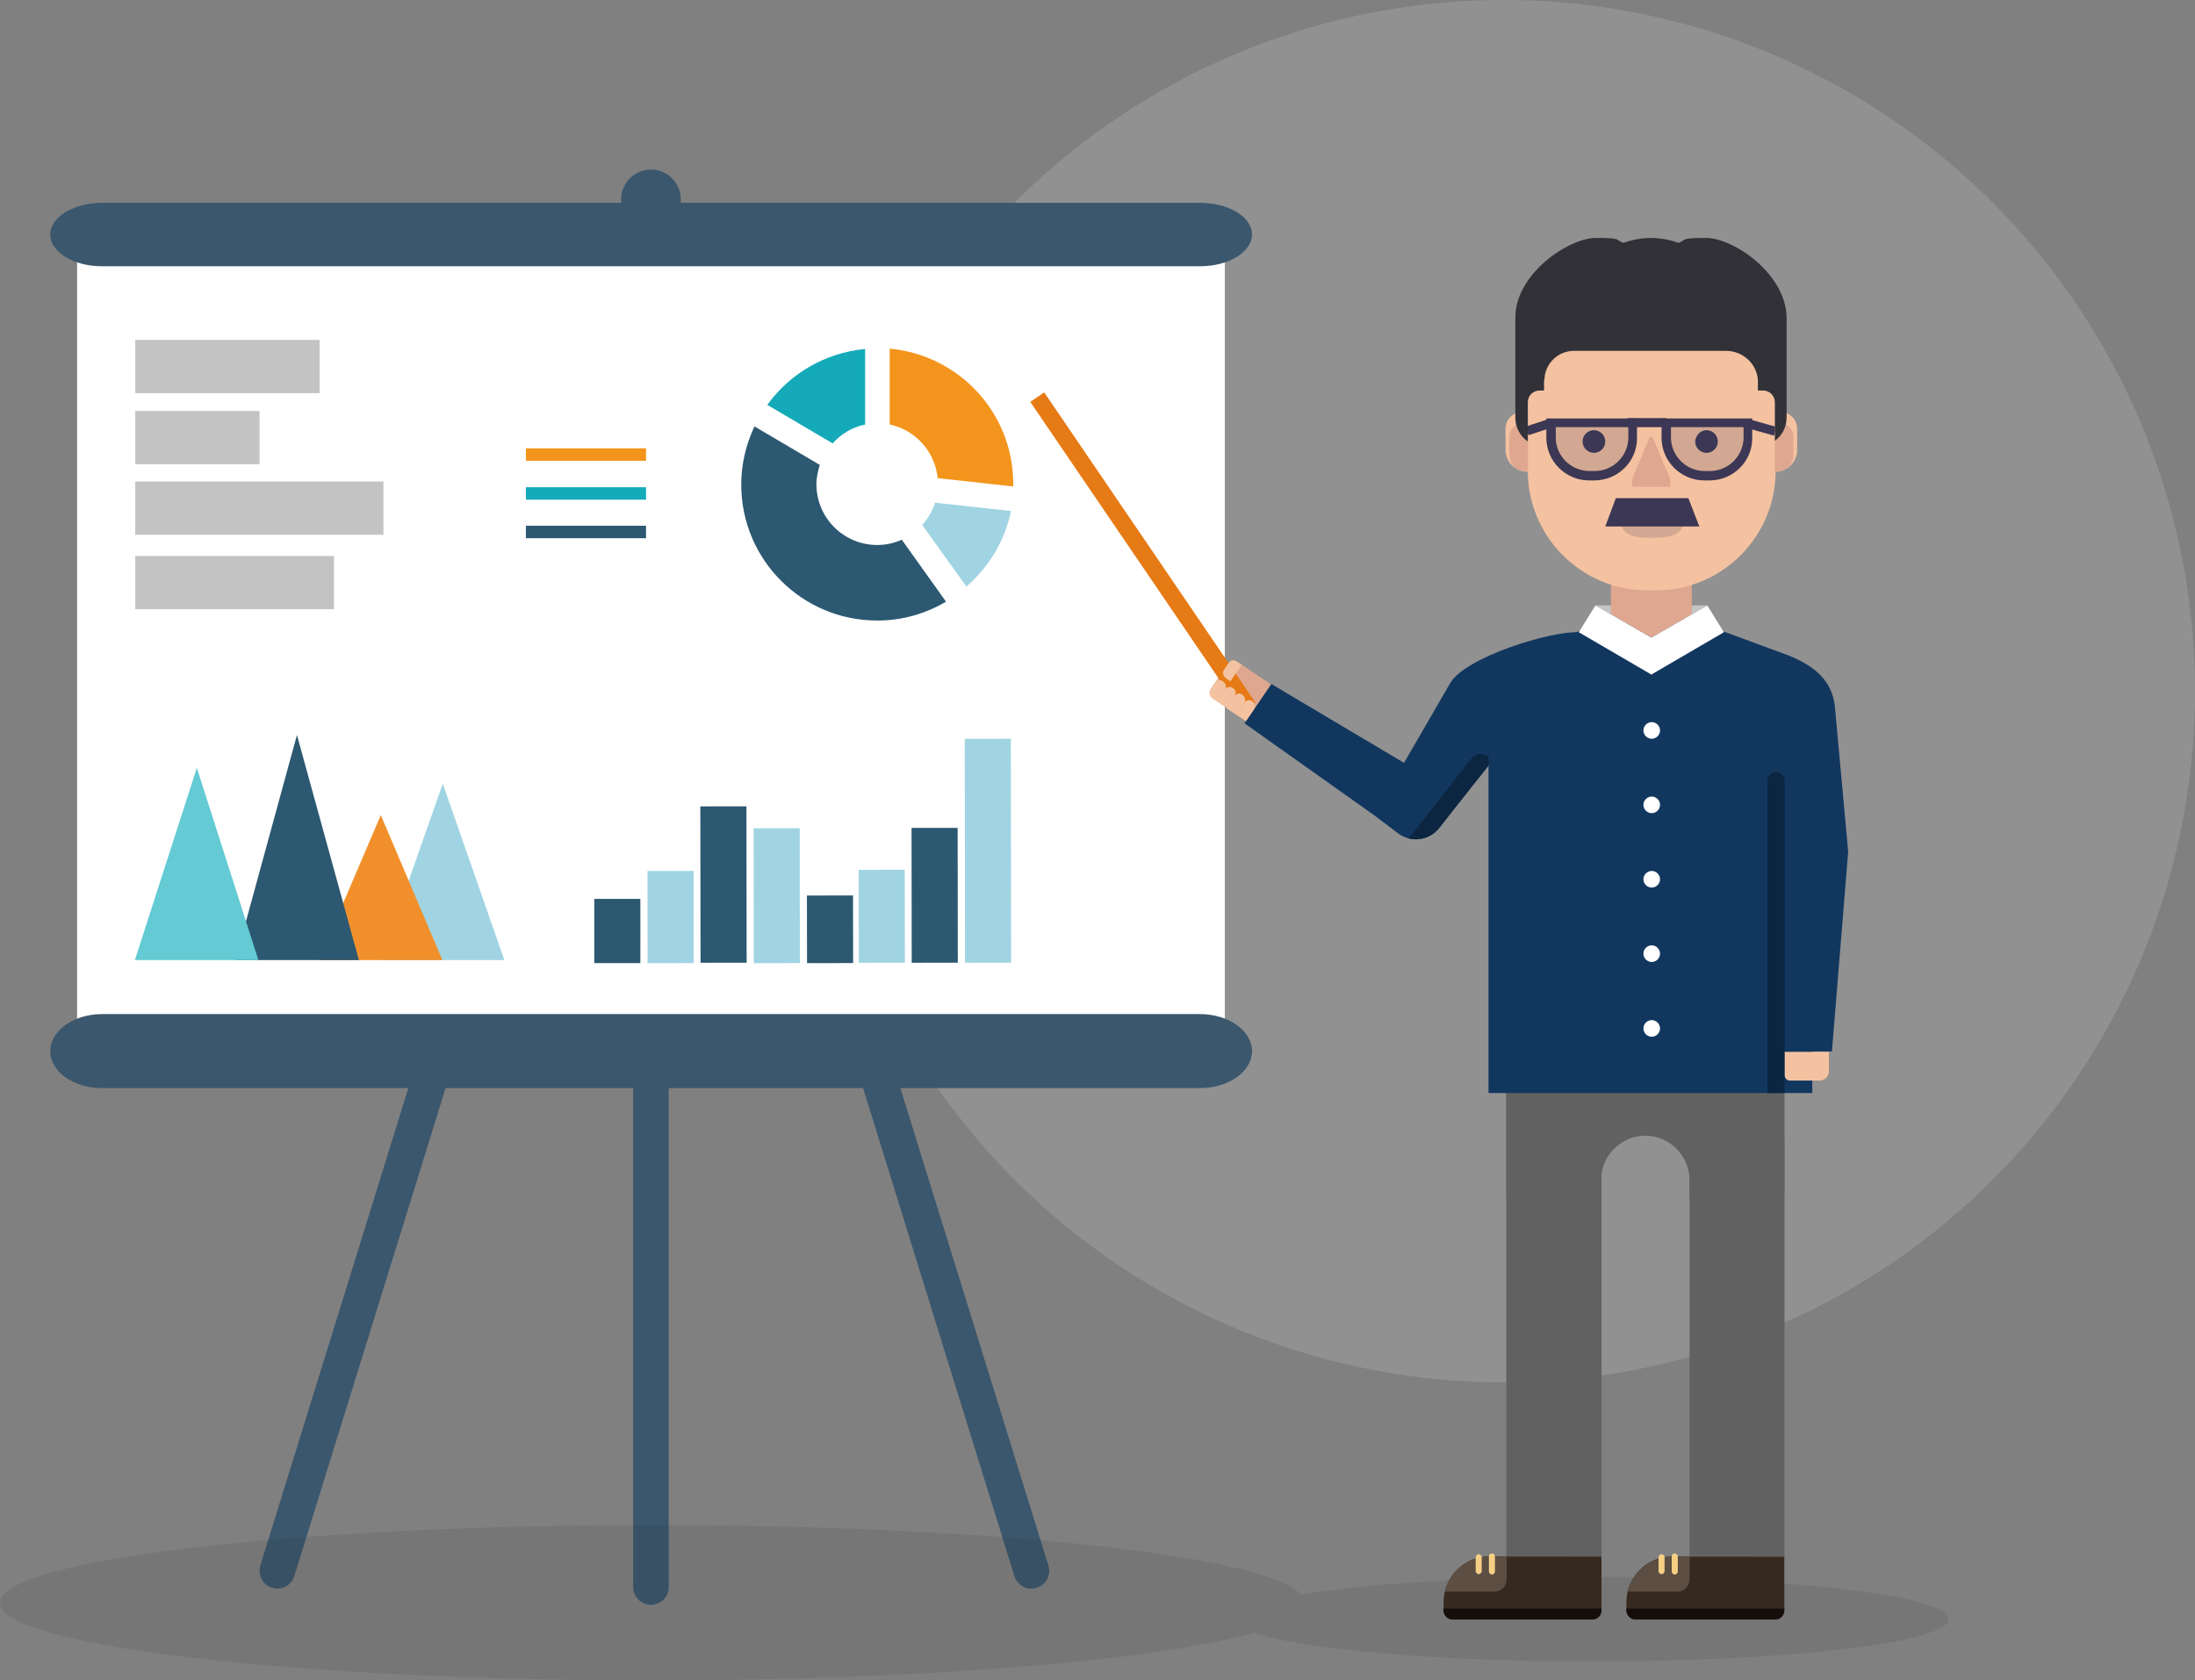 <?xml version="1.0" encoding="utf-8"?>
<!-- Generator: Adobe Illustrator 21.0.0, SVG Export Plug-In . SVG Version: 6.00 Build 0)  -->
<svg version="1.1" id="Layer_1" xmlns="http://www.w3.org/2000/svg" xmlns:xlink="http://www.w3.org/1999/xlink" x="0px" y="0px"
	 viewBox="0 0 581 444.9" style="enable-background:new 0 0 581 444.9;" xml:space="preserve">
<rect x="0" y="0" width="581" height="444.9" fill="#808080" stroke="none"/>
<style type="text/css">
	.st0{opacity:0.35;fill:#B3B3B3;}
	.st1{fill:#3B576D;}
	.st2{display:none;}
	.st3{display:inline;fill:#48677C;}
	.st4{display:inline;}
	.st5{fill:#FFFFFF;}
	.st6{fill:#A0D4E3;}
	.st7{fill:#F1902B;}
	.st8{fill:#2C5871;}
	.st9{fill:#64CAD4;}
	.st10{fill:#F3951C;}
	.st11{fill:#15AAB9;}
	.st12{fill:#C3C3C3;}
	.st13{opacity:0.1;fill:#231F20;enable-background:new    ;}
	.st14{fill:#616161;}
	.st15{fill:#362A20;}
	.st16{fill:#140D0A;}
	.st17{fill:#5C4E42;}
	.st18{fill:#F6CF84;}
	.st19{fill:#12375F;}
	.st20{fill:#0C2540;}
	.st21{fill:#F4C2A0;}
	.st22{fill:#C5C5C5;}
	.st23{fill:#E0A790;}
	.st24{opacity:0.18;fill:#3C3754;enable-background:new    ;}
	.st25{fill:#3C3754;}
	.st26{fill:#323138;}
	.st27{fill:#E67A14;}
</style>
<g>
	<circle class="st0" cx="398" cy="183" r="183"/>
	<g>
		<g id="chart_1_">
			<g>
				<path class="st1" d="M172.3,424.9c-2.6,0-4.7-2.1-4.7-4.7V227.7c0-2.6,2.1-4.7,4.7-4.7l0,0c2.6,0,4.7,2.1,4.7,4.7v192.5
					C177.1,422.8,174.9,424.9,172.3,424.9L172.3,424.9z"/>
				<path class="st1" d="M274.4,420.4c-2.5,0.8-5.1-0.6-5.9-3.1l-57-183.9c-0.8-2.5,0.6-5.1,3.1-5.9l0,0c2.5-0.8,5.1,0.6,5.9,3.1
					l57,183.9C278.3,417,276.9,419.6,274.4,420.4L274.4,420.4z"/>
				<path class="st1" d="M72,420.4c2.5,0.8,5.1-0.6,5.9-3.1l57-183.9c0.8-2.5-0.6-5.1-3.1-5.9l0,0c-2.5-0.8-5.1,0.6-5.9,3.1
					l-57,183.9C68.2,417,69.5,419.6,72,420.4L72,420.4z"/>
			</g>
			<g class="st2">
				<path class="st3" d="M172.3,364.8c-5,0-9.1-4.3-9.1-11.9v-67.3c0-7.6,4.1-13.7,9.1-13.7l0,0c5,0,9.1,6.2,9.1,13.7V353
					C181.4,360.6,177.3,364.8,172.3,364.8L172.3,364.8z"/>
			</g>
			<g class="st2">
				<g class="st4">
					<g>
						<path class="st1" d="M225,362.4c-4.8,1.3-9.9-1.8-11.8-9.2l-17.1-65.1c-1.9-7.3,0.4-14.3,5.3-15.6l0,0
							c4.8-1.3,10.3,3.6,12.3,11l17.1,65.1C232.7,356,229.8,361.1,225,362.4L225,362.4z"/>
					</g>
				</g>
			</g>
			<g class="st2">
				<g class="st4">
					<g>
						<path class="st1" d="M121.2,362.4c4.8,1.3,9.9-1.8,11.8-9.2l17.1-65.1c1.9-7.3-0.4-14.3-5.3-15.6l0,0
							c-4.8-1.3-10.3,3.6-12.3,11l-17.1,65.1C113.5,356,116.4,361.1,121.2,362.4L121.2,362.4z"/>
					</g>
				</g>
			</g>
			<rect x="20.4" y="66.1" class="st5" width="303.8" height="208.3"/>
			<path class="st1" d="M331.4,62.1c0,4.6-6.2,8.4-13.7,8.4H27c-7.6,0-13.7-3.8-13.7-8.4l0,0c0-4.6,6.2-8.4,13.7-8.4h290.6
				C325.2,53.7,331.4,57.4,331.4,62.1L331.4,62.1z"/>
			<path class="st1" d="M331.4,278.3c0,5.4-6.2,9.8-13.7,9.8H27c-7.6,0-13.7-4.4-13.7-9.8l0,0c0-5.4,6.2-9.8,13.7-9.8h290.6
				C325.2,268.5,331.4,272.9,331.4,278.3L331.4,278.3z"/>
			<circle class="st1" cx="172.3" cy="52.8" r="7.9"/>
			<g>
				<g>
					<polygon class="st6" points="100.8,254.2 117.2,207.5 133.5,254.2 					"/>
					<polygon class="st7" points="84.4,254.2 100.8,215.8 117.1,254.2 					"/>
					<polygon class="st8" points="62.3,254.2 78.6,194.6 95,254.2 					"/>
					<polygon class="st9" points="35.7,254.2 52.1,203.3 68.4,254.2 					"/>
				</g>
			</g>
			<g>
				<g>
					<polygon class="st8" points="157.3,238 169.5,238 169.5,255 157.3,255 					"/>
					
						<rect x="171.4" y="230.6" transform="matrix(1 -1.147773e-03 1.147773e-03 1 -0.279 0.204)" class="st6" width="12.2" height="24.4"/>
					
						<rect x="185.4" y="213.5" transform="matrix(1 -1.342775e-03 1.342775e-03 1 -0.314 0.257)" class="st8" width="12.2" height="41.4"/>
					
						<rect x="199.5" y="219.3" transform="matrix(1 -1.114788e-03 1.114788e-03 1 -0.264 0.229)" class="st6" width="12.2" height="35.7"/>
					
						<rect x="213.6" y="237.1" transform="matrix(1 -1.900521e-03 1.900521e-03 1 -0.467 0.418)" class="st8" width="12.2" height="17.9"/>
					
						<rect x="227.3" y="230.3" transform="matrix(1 -1.765510e-03 1.765510e-03 1 -0.428 0.412)" class="st6" width="12.2" height="24.6"/>
					
						<rect x="241.3" y="219.2" transform="matrix(1 -1.141658e-03 1.141658e-03 1 -0.271 0.283)" class="st8" width="12.2" height="35.7"/>
					
						<rect x="255.4" y="195.6" transform="matrix(1 -1.248615e-03 1.248615e-03 1 -0.281 0.327)" class="st6" width="12.2" height="59.3"/>
				</g>
			</g>
			<g>
				<g>
					<path class="st6" d="M247.5,133.1c-0.7,2.2-1.9,4.2-3.4,5.9l11.7,16.3c5.9-5.1,10.2-12.1,11.8-20L247.5,133.1z"/>
					<path class="st10" d="M235.5,112.4c6.8,1.4,12,7.2,12.7,14.2l20,2.2c0-0.2,0-0.4,0-0.7c0-18.8-14.4-34.1-32.7-35.8L235.5,112.4
						L235.5,112.4z"/>
					<path class="st11" d="M220.4,117.4c2.2-2.5,5.2-4.3,8.6-5v-20c-10.7,1-20,6.6-25.9,14.8L220.4,117.4z"/>
					<path class="st8" d="M238.7,142.9c-2,0.9-4.2,1.4-6.5,1.4c-8.9,0-16.1-7.2-16.1-16.1c0-1.8,0.4-3.5,0.9-5.1l-17.3-10.2
						c-2.2,4.7-3.5,9.9-3.5,15.4c0,19.9,16.1,36,36,36c6.6,0,12.8-1.8,18.2-5L238.7,142.9z"/>
				</g>
				<g>
					<rect x="139.2" y="118.7" class="st10" width="31.8" height="3.3"/>
					<rect x="139.2" y="129" class="st11" width="31.8" height="3.3"/>
					<rect x="139.2" y="139.2" class="st8" width="31.8" height="3.3"/>
				</g>
				<rect x="35.8" y="90" class="st12" width="48.8" height="14.1"/>
				<rect x="35.8" y="108.8" class="st12" width="32.9" height="14.1"/>
				<rect x="35.8" y="127.5" class="st12" width="65.7" height="14.1"/>
				<rect x="35.8" y="147.2" class="st12" width="52.6" height="14.1"/>
			</g>
		</g>
	</g>
	<g>
		<path class="st13" d="M172.7,403.8c89.2,0,162.6,8,171.7,18.4c17.1-2.9,45.2-4.7,77-4.7c52.1,0,94.4,5,94.4,11.2
			s-42.2,11.2-94.4,11.2c-41.5,0-76.8-3.2-89.4-7.6c-26.1,7.4-87.6,12.6-159.3,12.6C77.3,444.9,0,435.7,0,424.4
			C0,413,77.3,403.8,172.7,403.8z"/>
	</g>
	<g>
		<path class="st14" d="M398.8,262.9h73.5V412h-25.1V298.8c0-6.4-5.3-11.7-11.7-11.7l0,0c-6.4,0-11.7,5.3-11.7,11.7v113.3h-25.1
			V262.9H398.8z"/>
		<path class="st14" d="M398.8,262.9h73.5V317h-25.1v-4.6c0-6.4-5.3-11.7-11.7-11.7l0,0c-6.4,0-11.7,5.3-11.7,11.7v4.6h-25.1v-54.1
			H398.8z"/>
		<path class="st15" d="M423.9,412.1h-29.7c-6.7,0-12.1,5.5-12.1,12.1v2.2c0,1.3,1.1,2.4,2.4,2.4h37c1.3,0,2.4-1.1,2.4-2.4
			L423.9,412.1L423.9,412.1z"/>
		<path class="st16" d="M382.1,425.9v0.5c0,1.3,1.1,2.4,2.4,2.4h37c1.3,0,2.4-1.1,2.4-2.4v-0.5H382.1L382.1,425.9z"/>
		<path class="st17" d="M398.8,412.1h-4.6c-5.7,0-10.5,4-11.8,9.3h13.2c1.8,0,3.2-1.4,3.2-3.2L398.8,412.1L398.8,412.1z"/>
		<path class="st18" d="M394.9,411.3L394.9,411.3c0.4,0,0.8,0.4,0.8,0.8v4c0,0.4-0.4,0.8-0.8,0.8l0,0c-0.4,0-0.8-0.4-0.8-0.8v-4
			C394.1,411.6,394.4,411.3,394.9,411.3L394.9,411.3z"/>
		<path class="st18" d="M391.4,411.5L391.4,411.5c0.4,0,0.8,0.4,0.8,0.8v3.7c0,0.4-0.4,0.8-0.8,0.8l0,0c-0.4,0-0.8-0.4-0.8-0.8v-3.7
			C390.6,411.9,391,411.5,391.4,411.5L391.4,411.5z"/>
		<g>
			<path class="st15" d="M472.3,412.1h-29.7c-6.7,0-12.1,5.5-12.1,12.1v2.2c0,1.3,1.1,2.4,2.4,2.4h37c1.3,0,2.4-1.1,2.4-2.4
				L472.3,412.1L472.3,412.1z"/>
			<path class="st16" d="M430.5,425.9v0.5c0,1.3,1.1,2.4,2.4,2.4h37c1.3,0,2.4-1.1,2.4-2.4v-0.5H430.5L430.5,425.9z"/>
			<path class="st17" d="M447.3,412.1h-4.6c-5.7,0-10.5,4-11.8,9.3H444c1.8,0,3.2-1.4,3.2-3.2L447.3,412.1L447.3,412.1z"/>
			<path class="st18" d="M443.3,411.3L443.3,411.3c0.4,0,0.8,0.4,0.8,0.8v4c0,0.4-0.4,0.8-0.8,0.8l0,0c-0.4,0-0.8-0.4-0.8-0.8v-4
				C442.5,411.6,442.9,411.3,443.3,411.3L443.3,411.3z"/>
			<path class="st18" d="M439.8,411.5L439.8,411.5c0.4,0,0.8,0.4,0.8,0.8v3.7c0,0.4-0.4,0.8-0.8,0.8l0,0c-0.4,0-0.8-0.4-0.8-0.8
				v-3.7C439,411.9,439.4,411.5,439.8,411.5L439.8,411.5z"/>
		</g>
		<polygon class="st14" points="415.7,301.1 423.9,301.1 423.9,412.1 415.7,412.1 		"/>
		<polygon class="st14" points="464.1,301.1 472.3,301.1 472.3,412.1 464.1,412.1 		"/>
		<path class="st19" d="M472.5,173.2l-25.8-9.5h-20l-24.3,9.5c-3.1,1.2-6.1,2.7-8.4,4.6v111.6h85.7v-11h5.2l4.3-52.9l0,0l-3.5-38.2
			C485,179.6,479.4,175.8,472.5,173.2L472.5,173.2z"/>
		<path class="st19" d="M417.9,167.4c-7.4-0.4-30,6.6-34,13.4l-19,32.8l7.1,5.5l8.9,0.1l13.1-16.5L417.9,167.4L417.9,167.4z"/>
		<path class="st20" d="M467.7,289.4h4.7v-82.7c0-1.3-1-2.3-2.3-2.3l0,0c-1.3,0-2.3,1-2.3,2.3v82.7H467.7z"/>
		<path class="st21" d="M484.1,278.4v5.2c0,1.4-1.1,2.5-2.5,2.5h-7.8c-0.8,0-1.4-0.6-1.4-1.4v-6.2h11.7V278.4z"/>
		<path class="st5" d="M437.2,250.3c-1.2,0-2.2,1-2.2,2.2s1,2.2,2.2,2.2s2.2-1,2.2-2.2C439.4,251.3,438.4,250.3,437.2,250.3
			L437.2,250.3z"/>
		<path class="st5" d="M437.2,230.6c-1.2,0-2.2,1-2.2,2.2s1,2.2,2.2,2.2s2.2-1,2.2-2.2C439.4,231.6,438.4,230.6,437.2,230.6
			L437.2,230.6z"/>
		<path class="st5" d="M437.2,210.9c-1.2,0-2.2,1-2.2,2.2s1,2.2,2.2,2.2s2.2-1,2.2-2.2C439.4,211.9,438.4,210.9,437.2,210.9
			L437.2,210.9z"/>
		<path class="st5" d="M437.2,191.2c-1.2,0-2.2,1-2.2,2.2s1,2.2,2.2,2.2s2.2-1,2.2-2.2C439.4,192.2,438.4,191.2,437.2,191.2
			L437.2,191.2z"/>
		<path class="st5" d="M437.2,270.1c-1.2,0-2.2,1-2.2,2.2s1,2.2,2.2,2.2s2.2-1,2.2-2.2C439.4,271.1,438.4,270.1,437.2,270.1
			L437.2,270.1z"/>
		<polygon class="st5" points="422.3,160.3 437.1,168.8 451.9,160.3 456.3,167.4 437.1,178.6 417.9,167.4 		"/>
		<polygon class="st22" points="422.3,160.3 437.1,160.3 451.9,160.3 437.1,168.8 		"/>
		<polygon class="st23" points="426.4,140 447.8,140 447.8,162.6 437.1,168.8 426.4,162.6 		"/>
		<path class="st21" d="M420.5,83.5H460h1.4c3.2,0,5.8,18.6,5.8,15.4v-3.8v2.4c0,1,0.8,1.9,1.9,1.9h0.9v25.3
			c0,17.4-14.2,31.6-31.6,31.6H436c-17.4,0-31.6-14.2-31.6-31.6v-20.5c0-3.5,1.2-2.1,3.1-4.7v-0.7c0-3.2,2.6-15.4,5.8-15.4
			L420.5,83.5L420.5,83.5z"/>
		<path class="st21" d="M469.8,109h1.3c2.5,0,4.6,2,4.6,4.6v5.5c0,3.2-2.6,5.8-5.8,5.8l0,0V109H469.8z M404.4,109h-1.3
			c-2.5,0-4.6,2-4.6,4.6v5.5c0,3.2,2.6,5.8,5.8,5.8l0,0V109H404.4z"/>
		<path class="st23" d="M400.7,123.6c1,0.8,2.3,1.3,3.7,1.3l0,0v-13h-1.1c-2.1,0-3.8,1.7-3.8,3.8v4.6
			C399.5,121.6,400,122.7,400.7,123.6L400.7,123.6z"/>
		<path class="st23" d="M437.6,116.1l4.3,10.3c0.3,0.7,0.4,2.5,0,2.5h-9.7c-0.4,0-0.3-1.8,0-2.5l4.3-10.3
			C436.9,115.4,437.3,115.4,437.6,116.1L437.6,116.1z"/>
		<path class="st24" d="M445.8,137.2c0,4.3-3.2,5.2-8.6,5.2s-8.3-0.9-8.3-5.2c0-2.8,2.9-5,8.3-5
			C442.6,132.2,445.8,134.4,445.8,137.2z"/>
		<polygon class="st25" points="446.9,131.9 427.7,131.9 424.9,139.4 430,139.4 444.8,139.4 449.8,139.4 		"/>
		<g>
			<g>
				<path class="st25" d="M422,127.2h-1.4c-6.2,0-11.3-5.1-11.3-11.3v-5.1h24v5.1C433.4,122.1,428.3,127.2,422,127.2z M411.8,113.1
					v2.7c0,4.9,4,8.9,8.9,8.9h1.4c4.9,0,8.9-4,8.9-8.9v-2.7H411.8z"/>
			</g>
			<g>
				<path class="st25" d="M452.5,127.2h-1.4c-6.2,0-11.3-5.1-11.3-11.3v-5.1h24v5.1C463.9,122.1,458.8,127.2,452.5,127.2z
					 M442.3,113.1v2.7c0,4.9,4,8.9,8.9,8.9h1.4c4.9,0,8.9-4,8.9-8.9v-2.7H442.3z"/>
			</g>
			<g>
				<rect x="430.8" y="110.7" class="st25" width="10.2" height="2.4"/>
			</g>
			<g>
				
					<rect x="404.2" y="111.7" transform="matrix(0.95 -0.311 0.311 0.95 -14.903 132.536)" class="st25" width="6.5" height="2.4"/>
			</g>
			<g>
				
					<rect x="465" y="109.3" transform="matrix(0.272 -0.962 0.962 0.272 230.82 530.94)" class="st25" width="2.4" height="7.4"/>
			</g>
			<path class="st24" d="M442.3,113.1v2.7c0,4.9,4,8.9,8.9,8.9h1.4c4.9,0,8.9-4,8.9-8.9v-2.7H442.3z"/>
			<path class="st24" d="M411.8,113.1v2.7c0,4.9,4,8.9,8.9,8.9h1.4c4.9,0,8.9-4,8.9-8.9v-2.7H411.8z"/>
		</g>
		<path class="st23" d="M473.5,123.6c-1,0.8-2.3,1.3-3.7,1.3l0,0v-13h1.1c2.1,0,3.8,1.7,3.8,3.8v4.6
			C474.7,121.6,474.3,122.7,473.5,123.6L473.5,123.6z"/>
		<path class="st26" d="M404.4,116.9c-2-1.4-3.3-3.7-3.3-6.3V84.4v-0.1C400.9,72.6,415.2,63,422.4,63s5,0.5,7.3,1.3
			c2.3-0.8,4.8-1.3,7.3-1.3s5,0.5,7.3,1.3c2.3-0.8,0.1-1.3,7.3-1.3c7.2,0,21.3,9.5,21.3,21.3v0.1v26.2c0,2.5-1.2,4.7-3.1,6.1v-10.2
			c0-1.7-1.4-3.1-3.1-3.1h-1.4v-2.1v-0.7l0,0c-0.3-4.3-4-7.7-8.4-7.7h-40.3c-4.3,0-7.8,3.5-7.8,7.8l-0.1-0.1v2.8h-1.2
			c-1.7,0-3.1,1.4-3.1,3.1L404.4,116.9L404.4,116.9z"/>
		<path class="st19" d="M384.2,189.6l12.4,9.4L381,219.2c-2.6,3.4-7.6,4-11,1.4l-6.2-4.7l-34.4-24.4l7.1-10.4l37.2,22.1L384.2,189.6
			L384.2,189.6z"/>
		<path class="st20" d="M394,202.7l-13.1,16.5c-2,2.5-5.1,3.5-8,2.8l16.5-21.1c1.1-1.4,3.1-1.7,4.6-0.6V202.7L394,202.7z"/>
		<path class="st23" d="M328.4,175.8l8,5.4l-6.6,9.7l-8.8-6c-0.8-0.6-1-1.7-0.5-2.5l4-5.9C325.4,175.3,327.2,174.9,328.4,175.8
			L328.4,175.8z"/>
		<polygon class="st27" points="276.4,103.9 272.7,106.4 328.6,188.5 332.3,186 		"/>
		<path class="st21" d="M323.7,180.4l0.1,0.1c0.7,0.5,0.9,1.4,0.4,2.1l-2.1,3.1l-1.3-0.9c-0.7-0.5-0.9-1.5-0.4-2.2l1.3-1.9
			C322.1,180.1,323,179.9,323.7,180.4L323.7,180.4z"/>
		<path class="st21" d="M326.3,182.1l0.1,0.1c0.7,0.5,0.9,1.4,0.4,2.1l-2.1,3.1l-2.6-1.7l2.1-3.1
			C324.7,181.8,325.6,181.7,326.3,182.1L326.3,182.1z"/>
		<path class="st21" d="M328.8,183.9l0.1,0.1c0.7,0.5,0.9,1.4,0.4,2.1l-2.1,3.1l-2.6-1.7l2.1-3.1
			C327.3,183.6,328.2,183.4,328.8,183.9L328.8,183.9z"/>
		<path class="st21" d="M331.4,185.6l0.1,0.1c0.7,0.5,0.9,1.4,0.4,2.1l-2.1,3.1l-2.6-1.7l2.1-3.1
			C329.8,185.3,330.7,185.2,331.4,185.6L331.4,185.6z"/>
		<path class="st21" d="M327.3,175.1l1.3,0.9v0.1l-2.9,4.3l-1.3-0.9c-0.7-0.5-0.9-1.5-0.4-2.2l1.3-1.9
			C325.7,174.8,326.6,174.6,327.3,175.1L327.3,175.1z"/>
		<path class="st25" d="M421.9,113.9c1.6,0,3,1.3,3,3c0,1.6-1.3,3-3,3c-1.6,0-3-1.3-3-3C418.9,115.3,420.2,113.9,421.9,113.9
			L421.9,113.9z"/>
		<path class="st25" d="M451.7,113.9c1.6,0,3,1.3,3,3c0,1.6-1.3,3-3,3c-1.6,0-3-1.3-3-3C448.8,115.3,450.1,113.9,451.7,113.9
			L451.7,113.9z"/>
	</g>
</g>
</svg>
